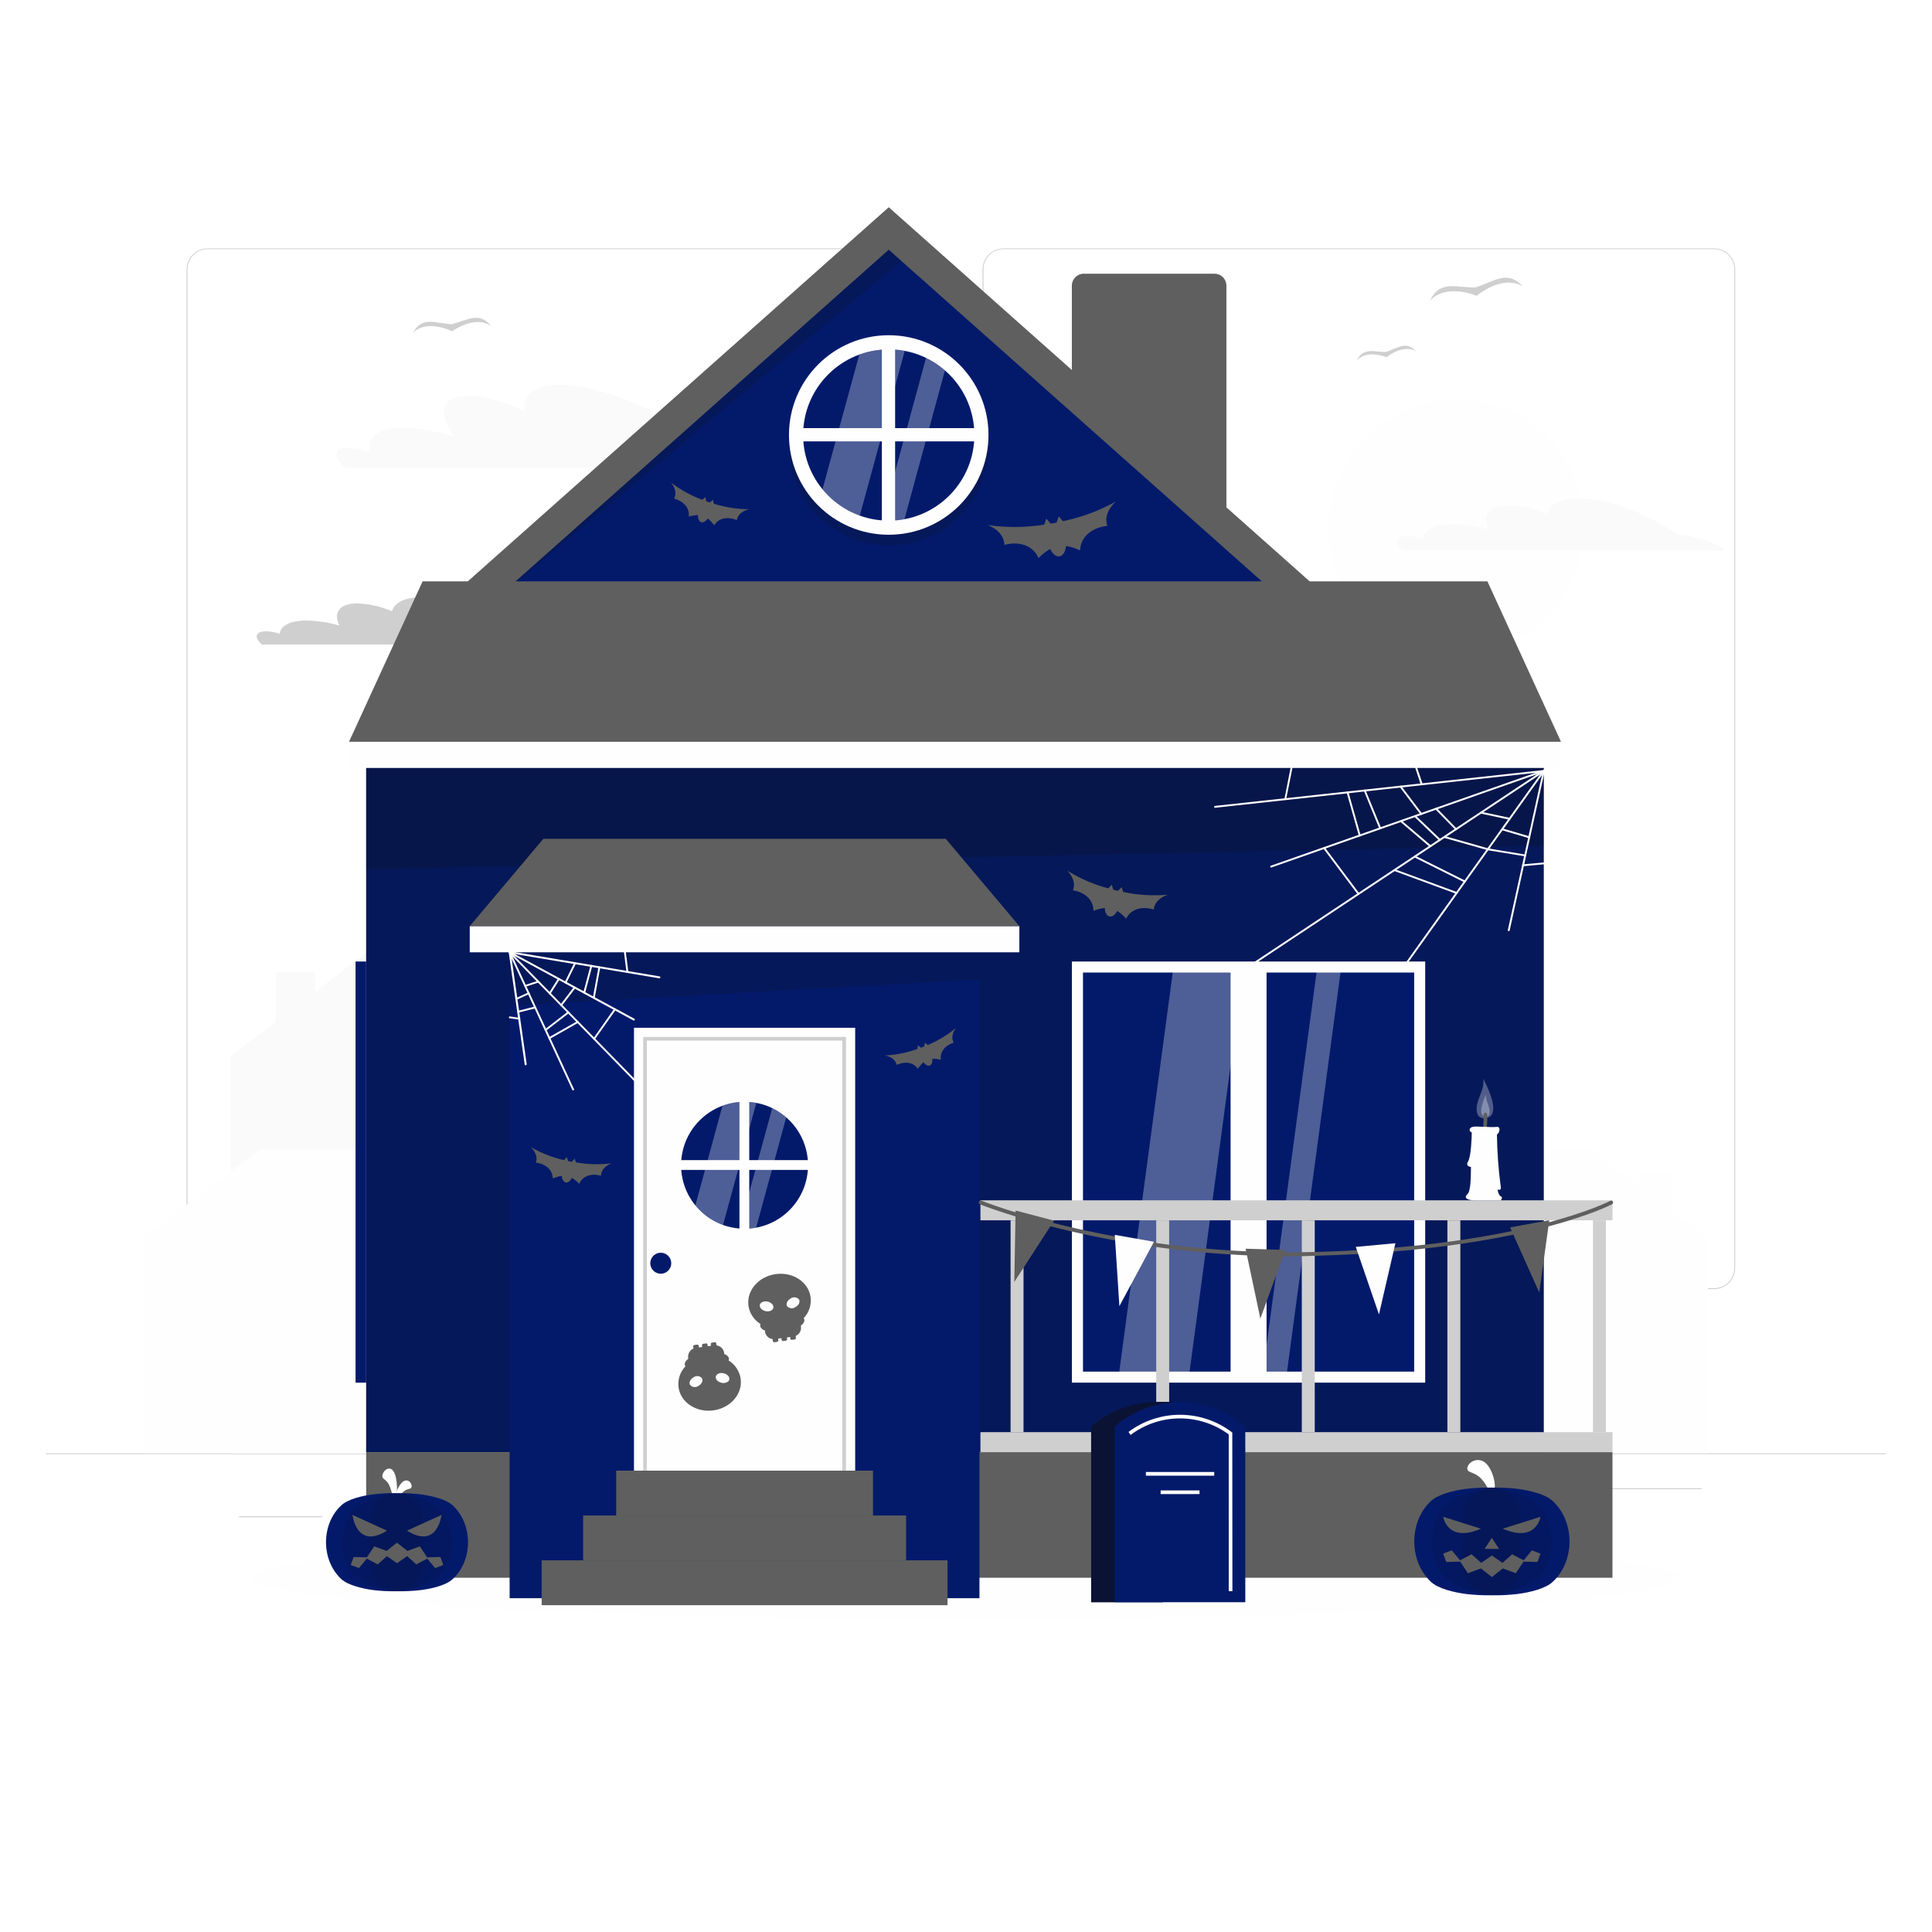 <svg width="84" height="84" viewBox="0 0 84 84" fill="none" xmlns="http://www.w3.org/2000/svg">
<g filter="url(#filter0_d_4695_6596)">
<g clip-path="url(#clip0_4695_6596)">
<rect x="2" y="2" width="80" height="80" rx="8" fill="white"/>
<path d="M82 63.184H2V63.224H82V63.184Z" fill="#CFCFCF"/>
<path d="M73.984 64.707H59.44V64.747H73.984V64.707Z" fill="#CFCFCF"/>
<path d="M54.996 64.273H51.014V64.313H54.996V64.273Z" fill="#CFCFCF"/>
<path d="M64.098 66.193H57.924V66.233H64.098V66.193Z" fill="#CFCFCF"/>
<path d="M14.017 65.925H10.395V65.965H14.017V65.925Z" fill="#CFCFCF"/>
<path d="M19.742 65.925H15.44V65.965H19.742V65.925Z" fill="#CFCFCF"/>
<path d="M38.024 65.249H30.529V65.289H38.024V65.249Z" fill="#CFCFCF"/>
<path d="M39.92 56.048H9.025C8.783 56.047 8.551 55.951 8.38 55.78C8.209 55.608 8.113 55.376 8.113 55.134V11.705C8.115 11.465 8.212 11.235 8.383 11.065C8.554 10.896 8.785 10.8 9.025 10.8H39.92C40.162 10.8 40.394 10.896 40.566 11.067C40.737 11.239 40.833 11.471 40.833 11.713V55.134C40.833 55.377 40.737 55.609 40.566 55.78C40.394 55.952 40.162 56.048 39.92 56.048ZM9.025 10.832C8.794 10.832 8.572 10.925 8.409 11.088C8.245 11.252 8.153 11.474 8.153 11.705V55.134C8.153 55.366 8.245 55.588 8.409 55.751C8.572 55.915 8.794 56.007 9.025 56.008H39.92C40.151 56.007 40.373 55.915 40.537 55.752C40.701 55.588 40.793 55.366 40.793 55.134V11.705C40.793 11.474 40.701 11.252 40.537 11.088C40.373 10.924 40.151 10.832 39.92 10.832H9.025Z" fill="#CFCFCF"/>
<path d="M74.53 56.048H43.634C43.392 56.047 43.16 55.951 42.989 55.78C42.818 55.608 42.721 55.376 42.721 55.134V11.705C42.723 11.465 42.821 11.235 42.992 11.065C43.163 10.896 43.394 10.8 43.634 10.8H74.53C74.771 10.801 75.001 10.896 75.171 11.066C75.342 11.235 75.439 11.465 75.441 11.705V55.134C75.441 55.376 75.345 55.608 75.174 55.779C75.004 55.95 74.772 56.047 74.53 56.048ZM43.634 10.832C43.403 10.832 43.181 10.924 43.017 11.088C42.853 11.252 42.761 11.474 42.761 11.705V55.134C42.761 55.366 42.853 55.588 43.017 55.752C43.181 55.915 43.403 56.007 43.634 56.008H74.53C74.762 56.007 74.984 55.915 75.148 55.752C75.311 55.588 75.403 55.366 75.404 55.134V11.705C75.403 11.474 75.311 11.252 75.148 11.088C74.984 10.924 74.762 10.832 74.53 10.832H43.634Z" fill="#CFCFCF"/>
<path d="M63.332 28.485C66.407 28.485 68.9 25.992 68.9 22.917C68.9 19.841 66.407 17.349 63.332 17.349C60.257 17.349 57.764 19.841 57.764 22.917C57.764 25.992 60.257 28.485 63.332 28.485Z" fill="#FEFEFE"/>
<path d="M11.6 27.448C11.791 27.458 11.979 27.494 12.16 27.555C12.205 27.184 12.653 26.955 13.45 26.981C13.892 27.002 14.33 27.073 14.755 27.195C14.479 26.634 14.755 26.235 15.539 26.235C16.058 26.255 16.568 26.372 17.043 26.578C17.155 26.202 17.583 25.97 18.301 25.97C19.443 25.97 20.991 26.558 22.171 27.383C22.741 27.398 23.832 27.723 24.018 28.023H11.391L11.33 27.968C11.023 27.664 11.144 27.44 11.6 27.448Z" fill="#CFCFCF"/>
<path d="M61.247 23.314C61.457 23.325 61.666 23.364 61.866 23.432C61.914 23.022 62.41 22.77 63.291 22.792C63.779 22.815 64.262 22.895 64.731 23.029C64.424 22.41 64.731 21.97 65.599 21.97C66.171 21.992 66.735 22.121 67.261 22.349C67.386 21.933 67.858 21.677 68.651 21.677C69.915 21.677 71.626 22.326 72.933 23.24C73.562 23.256 74.77 23.616 74.975 23.939H61.007L60.939 23.878C60.605 23.554 60.739 23.298 61.247 23.314Z" fill="#FAFAFA"/>
<path d="M15.191 19.467C15.501 19.488 15.806 19.555 16.095 19.667C15.935 18.974 16.466 18.547 17.673 18.596C18.38 18.641 19.079 18.774 19.753 18.995C18.998 17.952 19.18 17.212 20.348 17.212C21.012 17.212 21.887 17.451 22.802 17.852C22.742 17.15 23.242 16.72 24.316 16.72C25.647 16.72 27.558 17.382 29.409 18.4C29.46 18.104 29.74 17.929 30.252 17.929C30.964 17.929 31.966 18.264 32.956 18.788C33.02 18.788 33.087 18.788 33.158 18.788C34.419 18.877 36.188 19.553 37.215 20.328H14.993C14.459 19.824 14.532 19.44 15.191 19.467Z" fill="#FAFAFA"/>
<path d="M56.902 28.128C57.029 28.138 57.155 28.165 57.275 28.21C57.207 27.925 57.427 27.749 57.924 27.77C58.217 27.786 58.506 27.84 58.785 27.93C58.475 27.501 58.548 27.195 59.03 27.195C59.381 27.217 59.725 27.307 60.043 27.459C60.017 27.17 60.223 26.992 60.667 26.992C61.215 26.992 62.003 27.264 62.767 27.685C62.788 27.562 62.903 27.49 63.115 27.49C63.51 27.524 63.892 27.645 64.235 27.845C64.262 27.843 64.29 27.843 64.318 27.845C64.92 27.914 65.495 28.134 65.99 28.485H56.82C56.599 28.275 56.63 28.119 56.902 28.128Z" fill="#FEFEFE"/>
<path d="M64.147 12.499C65.013 12.217 65.531 11.726 66.208 12.451C65.299 11.917 64.204 12.862 64.204 12.862C64.204 12.862 62.872 12.294 62.17 13.08C62.592 12.184 63.236 12.496 64.147 12.499Z" fill="#CFCFCF"/>
<path d="M60.257 15.302C60.807 15.125 61.136 14.811 61.565 15.272C60.988 14.933 60.285 15.534 60.285 15.534C60.285 15.534 59.441 15.173 58.994 15.672C59.269 15.102 59.677 15.301 60.257 15.302Z" fill="#CFCFCF"/>
<path d="M19.633 14.097C20.372 13.913 20.831 13.532 21.353 14.175C20.627 13.678 19.66 14.404 19.66 14.404C19.66 14.404 18.584 13.854 17.953 14.47C18.356 13.747 18.875 14.043 19.633 14.097Z" fill="#CFCFCF"/>
<path d="M25.331 41.023H16.462L13.712 43.111V42.269H11.987V44.419L10.035 45.903V46.286V63.184H14.864H16.462H31.76V45.903L25.331 41.023Z" fill="#FAFAFA"/>
<path d="M11.278 49.985H18.26L20.426 51.63V50.968H21.783V52.661L23.321 53.827V54.131V63.184H19.519H18.26H6.217V53.827L11.278 49.985Z" fill="#FEFEFE"/>
<path d="M62.211 49.985H69.194L71.358 51.63V50.968H72.717V52.661L74.254 53.827V54.131V63.184H70.451H69.194H57.15V53.827L62.211 49.985Z" fill="#FEFEFE"/>
<path d="M42.001 70.409C59.134 70.409 73.023 69.599 73.023 68.598C73.023 67.598 59.134 66.787 42.001 66.787C24.868 66.787 10.979 67.598 10.979 68.598C10.979 69.599 24.868 70.409 42.001 70.409Z" fill="#FEFEFE"/>
<path d="M67.12 32.574H15.92V63.137H67.12V32.574Z" fill="#031A6B"/>
<path opacity="0.2" d="M67.12 32.574H15.92V63.137H67.12V32.574Z" fill="#0F0F0F"/>
<path opacity="0.2" d="M15.92 32.574H67.12V36.765L15.92 37.787V32.574Z" fill="#0F0F0F"/>
<path d="M70.107 63.137H15.92V68.597H70.107V63.137Z" fill="#5F5F5F"/>
<path d="M42.585 40.452H22.158V69.486H42.585V40.452Z" fill="#031A6B"/>
<path opacity="0.2" d="M22.158 43.724L42.585 42.587V40.452H22.158V43.724Z" fill="#0F0F0F"/>
<path d="M44.32 40.267H20.424V41.404H44.32V40.267Z" fill="#FEFEFE"/>
<path d="M23.624 36.47H41.12L44.32 40.267H20.424L23.624 36.47Z" fill="#5F5F5F"/>
<path d="M37.182 44.685H27.564V63.941H37.182V44.685Z" fill="#FEFEFE"/>
<path d="M36.782 63.94H36.622V45.244H28.125V63.94H27.965V45.084H36.782V63.94Z" fill="#CFCFCF"/>
<path d="M29.185 54.921C29.186 55.011 29.159 55.1 29.109 55.175C29.059 55.25 28.988 55.309 28.905 55.344C28.822 55.378 28.73 55.388 28.642 55.37C28.553 55.353 28.471 55.309 28.408 55.246C28.344 55.182 28.3 55.101 28.282 55.012C28.265 54.924 28.273 54.832 28.308 54.749C28.343 54.665 28.401 54.594 28.476 54.544C28.551 54.494 28.639 54.467 28.729 54.467C28.85 54.467 28.966 54.515 29.051 54.6C29.137 54.685 29.185 54.8 29.185 54.921Z" fill="#031A6B"/>
<path d="M37.956 63.94H26.791V65.891H37.956V63.94Z" fill="#5F5F5F"/>
<path d="M39.396 65.891H25.352V67.841H39.396V65.891Z" fill="#5F5F5F"/>
<path d="M41.196 67.841H23.551V69.791H41.196V67.841Z" fill="#5F5F5F"/>
<path d="M34.324 52.615C35.401 51.537 35.401 49.789 34.324 48.712C33.246 47.634 31.498 47.634 30.42 48.712C29.343 49.789 29.343 51.537 30.42 52.615C31.498 53.693 33.246 53.693 34.324 52.615Z" fill="#031A6B"/>
<path opacity="0.3" d="M33.576 48.176L32.148 53.413C32.224 53.419 32.299 53.422 32.374 53.422C32.543 53.422 32.711 53.407 32.876 53.376L34.184 48.576C34 48.416 33.795 48.281 33.576 48.176Z" fill="#FEFEFE"/>
<path opacity="0.3" d="M32.373 47.902C32.046 47.901 31.721 47.959 31.413 48.072L30.232 52.411C30.549 52.798 30.965 53.092 31.436 53.261L32.884 47.95C32.715 47.918 32.544 47.902 32.373 47.902Z" fill="#FEFEFE"/>
<path d="M32.363 54.307C32.307 54.307 32.252 54.284 32.213 54.244C32.173 54.204 32.15 54.149 32.15 54.093V47.213C32.151 47.157 32.173 47.103 32.213 47.063C32.253 47.023 32.307 47 32.363 47C32.419 47 32.473 47.023 32.513 47.063C32.553 47.103 32.576 47.157 32.576 47.213V54.093C32.576 54.149 32.554 54.204 32.514 54.244C32.474 54.284 32.42 54.307 32.363 54.307Z" fill="#FEFEFE"/>
<path d="M28.711 50.652C28.711 50.596 28.734 50.542 28.774 50.502C28.814 50.462 28.867 50.44 28.924 50.44H35.804C35.86 50.44 35.914 50.462 35.954 50.502C35.994 50.542 36.016 50.596 36.017 50.652C36.017 50.709 35.994 50.763 35.954 50.803C35.914 50.843 35.86 50.866 35.804 50.867H28.924C28.867 50.866 28.813 50.843 28.773 50.803C28.733 50.763 28.711 50.709 28.711 50.652Z" fill="#FEFEFE"/>
<path d="M61.965 41.805H46.605V60.115H61.965V41.805Z" fill="#FEFEFE"/>
<path d="M15.921 41.805H15.459V60.115H15.921V41.805Z" fill="#031A6B"/>
<path d="M61.486 59.635V42.284H47.086V59.635H61.486Z" fill="#031A6B"/>
<path d="M55.068 59.759V42.159H53.504V59.759H55.068Z" fill="#FEFEFE"/>
<path opacity="0.3" d="M48.648 59.759L51.005 42.159H54.063L51.704 59.759H48.648Z" fill="#FEFEFE"/>
<path opacity="0.3" d="M54.898 59.759L57.257 42.159H58.3L55.942 59.759H54.898Z" fill="#FEFEFE"/>
<path d="M70.109 62.267H42.627V63.137H70.109V62.267Z" fill="#CFCFCF"/>
<path d="M70.109 52.187H42.627V53.057H70.109V52.187Z" fill="#CFCFCF"/>
<path d="M69.823 53.058H69.26V62.267H69.823V53.058Z" fill="#CFCFCF"/>
<path d="M63.493 53.058H62.93V62.267H63.493V53.058Z" fill="#CFCFCF"/>
<path d="M57.163 53.058H56.6V62.267H57.163V53.058Z" fill="#CFCFCF"/>
<path d="M50.833 53.058H50.27V62.267H50.833V53.058Z" fill="#CFCFCF"/>
<path d="M44.501 53.058H43.938V62.267H44.501V53.058Z" fill="#CFCFCF"/>
<path d="M67.868 32.252H15.172V33.39H67.868V32.252Z" fill="#FEFEFE"/>
<path d="M19.956 25.617L38.641 9.011L57.325 25.617C57.509 25.78 57.638 25.995 57.697 26.233C57.756 26.471 57.741 26.721 57.654 26.951C57.567 27.18 57.413 27.378 57.211 27.518C57.01 27.658 56.771 27.733 56.525 27.734H20.761C20.515 27.734 20.275 27.659 20.073 27.52C19.87 27.381 19.715 27.183 19.628 26.953C19.541 26.724 19.525 26.473 19.584 26.234C19.642 25.995 19.772 25.78 19.956 25.617Z" fill="#5F5F5F"/>
<path d="M47.12 11.9H52.802C52.94 11.9 53.072 11.955 53.169 12.053C53.267 12.15 53.322 12.283 53.322 12.42V22.8H46.602V12.419C46.602 12.281 46.657 12.15 46.754 12.053C46.851 11.956 46.983 11.901 47.12 11.9Z" fill="#5F5F5F"/>
<path d="M38.641 10.858L21.357 26.22H55.924L38.641 10.858Z" fill="#031A6B"/>
<path opacity="0.2" d="M38.641 10.858L21.357 26.22L39.196 11.353L38.641 10.858Z" fill="#0F0F0F"/>
<path d="M18.374 25.276H64.67L67.87 32.252H15.174L18.374 25.276Z" fill="#5F5F5F"/>
<path opacity="0.2" d="M42.924 20.076C43.308 17.712 41.702 15.483 39.338 15.1C36.973 14.716 34.745 16.322 34.361 18.686C33.977 21.051 35.583 23.279 37.948 23.663C40.312 24.047 42.54 22.441 42.924 20.076Z" fill="#0F0F0F"/>
<path d="M38.64 23.25C41.036 23.25 42.978 21.308 42.978 18.913C42.978 16.517 41.036 14.575 38.64 14.575C36.245 14.575 34.303 16.517 34.303 18.913C34.303 21.308 36.245 23.25 38.64 23.25Z" fill="#FEFEFE"/>
<path d="M38.641 22.637C40.697 22.637 42.364 20.97 42.364 18.914C42.364 16.857 40.697 15.19 38.641 15.19C36.585 15.19 34.918 16.857 34.918 18.914C34.918 20.97 36.585 22.637 38.641 22.637Z" fill="#031A6B"/>
<path opacity="0.3" d="M40.262 15.56L38.342 22.625C38.443 22.633 38.545 22.638 38.646 22.638C38.873 22.637 39.1 22.617 39.324 22.576L41.084 16.104C40.836 15.886 40.559 15.703 40.262 15.56Z" fill="#FEFEFE"/>
<path opacity="0.3" d="M38.64 15.19C38.203 15.19 37.77 15.268 37.36 15.419L35.76 21.274C36.186 21.796 36.747 22.193 37.382 22.421L39.336 15.256C39.106 15.212 38.873 15.19 38.64 15.19Z" fill="#FEFEFE"/>
<path d="M38.651 14.673H38.609C38.461 14.673 38.342 14.793 38.342 14.94V22.865C38.342 23.012 38.461 23.132 38.609 23.132H38.651C38.798 23.132 38.918 23.012 38.918 22.865V14.94C38.918 14.793 38.798 14.673 38.651 14.673Z" fill="#FEFEFE"/>
<path d="M42.742 18.928V18.877C42.742 18.732 42.625 18.614 42.48 18.614H34.777C34.633 18.614 34.515 18.732 34.515 18.877V18.928C34.515 19.073 34.633 19.19 34.777 19.19H42.48C42.625 19.19 42.742 19.073 42.742 18.928Z" fill="#FEFEFE"/>
<path d="M50.27 60.95C49.233 60.969 48.234 61.345 47.441 62.014V69.662H50.558L51.317 60.95H50.27Z" fill="#031A6B"/>
<path opacity="0.6" d="M50.27 60.95C49.233 60.969 48.234 61.345 47.441 62.014V69.662H50.558L51.317 60.95H50.27Z" fill="#0F0F0F"/>
<path d="M51.307 60.95C50.268 60.968 49.266 61.343 48.471 62.014V69.662H54.143V62.014C53.348 61.344 52.347 60.968 51.307 60.95Z" fill="#031A6B"/>
<path d="M53.583 69.182H53.423V62.366C52.804 61.91 52.055 61.666 51.286 61.67C50.518 61.674 49.771 61.926 49.157 62.388L49.065 62.258C49.711 61.774 50.497 61.512 51.304 61.512C52.112 61.512 52.898 61.774 53.544 62.258L53.578 62.282L53.583 69.182Z" fill="#FEFEFE"/>
<path d="M52.792 64H49.822V64.16H52.792V64Z" fill="#FEFEFE"/>
<path d="M52.153 64.8H50.463V64.96H52.153V64.8Z" fill="#FEFEFE"/>
<path opacity="0.3" d="M64.673 48.597C64.219 48.726 64.129 48.306 64.246 47.918C64.362 47.531 64.521 47.334 64.497 46.902C64.889 47.675 65.138 48.465 64.673 48.597Z" fill="#FEFEFE"/>
<path opacity="0.3" d="M64.529 48.541C64.763 48.617 64.804 48.381 64.743 48.158C64.683 47.936 64.599 47.824 64.609 47.579C64.414 48.016 64.292 48.462 64.529 48.541Z" fill="#FEFEFE"/>
<path d="M64.538 49.295H64.527C64.517 49.293 64.507 49.29 64.498 49.284C64.489 49.279 64.481 49.272 64.475 49.263C64.468 49.255 64.464 49.245 64.461 49.235C64.459 49.224 64.458 49.214 64.46 49.203C64.495 48.959 64.51 48.712 64.503 48.464C64.502 48.454 64.504 48.443 64.507 48.434C64.511 48.424 64.516 48.415 64.523 48.407C64.53 48.399 64.539 48.393 64.548 48.388C64.558 48.384 64.568 48.382 64.578 48.381C64.589 48.38 64.6 48.382 64.609 48.385C64.62 48.388 64.629 48.394 64.637 48.401C64.645 48.408 64.651 48.416 64.656 48.426C64.66 48.435 64.663 48.446 64.663 48.456C64.67 48.714 64.655 48.972 64.618 49.227C64.615 49.246 64.605 49.263 64.591 49.276C64.576 49.288 64.557 49.295 64.538 49.295Z" fill="#5F5F5F"/>
<path d="M65.255 52.017C65.153 51.982 65.11 51.715 65.11 51.715C65.11 51.715 65.306 51.812 65.244 51.555C65.147 50.815 65.094 50.071 65.084 49.325C65.19 49.28 65.27 48.977 65.084 48.995C64.753 49.027 64.204 48.95 64.026 48.995C63.849 49.04 63.867 49.2 63.99 49.235C63.99 49.387 63.964 50.275 63.83 50.497C63.695 50.72 63.955 50.737 63.955 50.737C63.947 51.164 63.955 51.795 63.794 51.929C63.635 52.064 63.777 52.187 64.097 52.187H65.255C65.255 52.187 65.359 52.053 65.255 52.017Z" fill="#FEFEFE"/>
<path d="M27.564 44.369C27.557 44.371 27.551 44.371 27.544 44.369L22.14 41.44C22.131 41.434 22.124 41.426 22.121 41.416C22.118 41.405 22.119 41.395 22.123 41.385C22.126 41.381 22.13 41.377 22.134 41.373C22.138 41.37 22.142 41.367 22.147 41.366C22.152 41.364 22.158 41.364 22.163 41.364C22.168 41.365 22.173 41.367 22.178 41.369L27.583 44.294C27.587 44.296 27.591 44.3 27.595 44.303C27.598 44.307 27.6 44.312 27.602 44.317C27.603 44.322 27.604 44.327 27.603 44.332C27.603 44.337 27.601 44.342 27.599 44.347C27.596 44.353 27.59 44.359 27.584 44.363C27.578 44.367 27.571 44.369 27.564 44.369Z" fill="#FEFEFE"/>
<path d="M28.675 42.537L22.16 41.443C22.155 41.442 22.15 41.44 22.145 41.438C22.141 41.435 22.137 41.432 22.134 41.427C22.131 41.423 22.129 41.418 22.128 41.413C22.127 41.408 22.127 41.403 22.128 41.398C22.128 41.389 22.131 41.38 22.137 41.373C22.143 41.366 22.151 41.361 22.16 41.359L28.677 42.452C28.687 42.454 28.697 42.46 28.703 42.469C28.709 42.477 28.712 42.488 28.71 42.499C28.71 42.508 28.706 42.517 28.699 42.524C28.693 42.531 28.684 42.535 28.675 42.537Z" fill="#FEFEFE"/>
<path d="M27.679 47.097C27.674 47.097 27.668 47.096 27.663 47.094C27.659 47.093 27.654 47.09 27.65 47.086L22.129 41.431C22.121 41.424 22.117 41.414 22.117 41.403C22.117 41.393 22.121 41.383 22.129 41.375C22.132 41.372 22.137 41.368 22.141 41.366C22.146 41.364 22.151 41.363 22.157 41.363C22.162 41.363 22.167 41.364 22.172 41.366C22.177 41.368 22.181 41.372 22.185 41.375L27.706 47.03C27.71 47.033 27.713 47.038 27.715 47.042C27.717 47.047 27.718 47.053 27.718 47.058C27.718 47.063 27.717 47.068 27.715 47.073C27.713 47.078 27.71 47.082 27.706 47.086C27.703 47.09 27.698 47.092 27.694 47.094C27.689 47.096 27.684 47.097 27.679 47.097Z" fill="#FEFEFE"/>
<path d="M22.835 42.907C22.826 42.907 22.818 42.904 22.811 42.899C22.804 42.894 22.799 42.886 22.797 42.878C22.794 42.868 22.795 42.858 22.799 42.848C22.804 42.839 22.812 42.832 22.822 42.829L23.392 42.64C23.397 42.638 23.402 42.637 23.407 42.638C23.412 42.638 23.418 42.64 23.422 42.642C23.427 42.644 23.431 42.648 23.434 42.652C23.438 42.656 23.44 42.66 23.442 42.666C23.445 42.675 23.445 42.686 23.44 42.696C23.436 42.706 23.427 42.713 23.418 42.717L22.848 42.902L22.835 42.907Z" fill="#FEFEFE"/>
<path d="M24.92 47.41C24.912 47.41 24.905 47.407 24.898 47.403C24.892 47.399 24.887 47.393 24.883 47.386L22.123 41.421C22.121 41.416 22.119 41.411 22.119 41.406C22.119 41.4 22.12 41.395 22.122 41.39C22.123 41.385 22.126 41.381 22.13 41.377C22.133 41.373 22.138 41.37 22.142 41.368C22.152 41.364 22.163 41.363 22.173 41.367C22.183 41.37 22.191 41.378 22.195 41.387L24.955 47.352C24.958 47.357 24.959 47.362 24.959 47.367C24.96 47.372 24.959 47.377 24.957 47.383C24.955 47.387 24.953 47.392 24.949 47.396C24.945 47.4 24.941 47.403 24.936 47.405C24.931 47.408 24.926 47.409 24.92 47.41Z" fill="#FEFEFE"/>
<path d="M22.853 46.32C22.843 46.32 22.834 46.316 22.827 46.31C22.82 46.304 22.816 46.295 22.814 46.286L22.12 41.414C22.117 41.408 22.117 41.401 22.117 41.394C22.118 41.388 22.121 41.381 22.125 41.376C22.129 41.37 22.134 41.366 22.14 41.363C22.146 41.361 22.153 41.359 22.16 41.36C22.17 41.358 22.181 41.361 22.189 41.367C22.198 41.374 22.203 41.383 22.205 41.393L22.899 46.265C22.901 46.276 22.898 46.286 22.892 46.295C22.885 46.303 22.876 46.309 22.866 46.31L22.853 46.32Z" fill="#FEFEFE"/>
<path d="M22.57 44.329L22.159 44.271C22.154 44.271 22.149 44.269 22.144 44.267C22.14 44.264 22.136 44.26 22.133 44.256C22.13 44.252 22.127 44.247 22.126 44.242C22.125 44.237 22.125 44.232 22.126 44.227C22.126 44.221 22.128 44.216 22.13 44.212C22.133 44.207 22.137 44.203 22.141 44.2C22.145 44.197 22.15 44.195 22.155 44.193C22.16 44.192 22.165 44.192 22.17 44.193L22.582 44.251C22.592 44.251 22.602 44.255 22.61 44.262C22.617 44.27 22.622 44.28 22.622 44.291C22.622 44.301 22.617 44.311 22.61 44.319C22.602 44.326 22.592 44.331 22.582 44.331L22.57 44.329Z" fill="#FEFEFE"/>
<path d="M22.526 44.028C22.517 44.028 22.509 44.025 22.502 44.02C22.495 44.014 22.49 44.007 22.487 43.998C22.485 43.988 22.487 43.977 22.492 43.968C22.497 43.959 22.506 43.953 22.516 43.95L23.259 43.763C23.269 43.76 23.279 43.762 23.288 43.767C23.297 43.773 23.304 43.782 23.307 43.792C23.309 43.802 23.307 43.812 23.302 43.822C23.297 43.831 23.288 43.837 23.278 43.84L22.537 44.027L22.526 44.028Z" fill="#FEFEFE"/>
<path d="M23.724 44.822C23.718 44.822 23.712 44.821 23.706 44.819C23.701 44.816 23.696 44.813 23.692 44.808C23.688 44.804 23.685 44.8 23.683 44.795C23.681 44.79 23.68 44.785 23.68 44.78C23.68 44.775 23.681 44.769 23.683 44.765C23.685 44.76 23.688 44.755 23.692 44.752L24.684 43.989C24.687 43.985 24.692 43.982 24.697 43.98C24.701 43.978 24.707 43.977 24.712 43.977C24.717 43.977 24.722 43.978 24.727 43.98C24.732 43.982 24.736 43.985 24.74 43.989C24.747 43.996 24.751 44.006 24.751 44.017C24.751 44.027 24.747 44.037 24.74 44.045L23.749 44.808C23.746 44.812 23.742 44.815 23.738 44.818C23.734 44.82 23.729 44.822 23.724 44.822Z" fill="#FEFEFE"/>
<path d="M24.399 43.742C24.391 43.742 24.382 43.739 24.375 43.734C24.371 43.731 24.368 43.727 24.365 43.722C24.362 43.718 24.36 43.713 24.36 43.708C24.359 43.702 24.359 43.697 24.361 43.692C24.362 43.687 24.364 43.682 24.367 43.678L24.953 42.911C24.956 42.907 24.96 42.904 24.965 42.901C24.969 42.898 24.974 42.897 24.979 42.896C24.985 42.895 24.99 42.895 24.995 42.897C25 42.898 25.005 42.9 25.009 42.904C25.013 42.907 25.017 42.911 25.019 42.915C25.022 42.92 25.024 42.925 25.025 42.93C25.025 42.935 25.025 42.94 25.024 42.945C25.022 42.95 25.02 42.955 25.017 42.959L24.431 43.727C24.427 43.732 24.423 43.736 24.417 43.738C24.412 43.741 24.405 43.742 24.399 43.742Z" fill="#FEFEFE"/>
<path d="M25.81 43.421C25.805 43.42 25.8 43.418 25.796 43.415C25.791 43.413 25.787 43.409 25.784 43.405C25.781 43.4 25.779 43.395 25.778 43.39C25.777 43.385 25.777 43.38 25.778 43.374L26.02 42.051C26.022 42.041 26.028 42.032 26.037 42.026C26.045 42.02 26.056 42.017 26.066 42.019C26.076 42.022 26.085 42.028 26.091 42.036C26.097 42.045 26.1 42.055 26.098 42.066L25.857 43.389C25.854 43.399 25.848 43.408 25.84 43.414C25.831 43.42 25.821 43.422 25.81 43.421Z" fill="#FEFEFE"/>
<path d="M25.401 43.199H25.391C25.381 43.196 25.372 43.189 25.367 43.18C25.362 43.171 25.36 43.161 25.362 43.151L25.671 41.992C25.672 41.986 25.674 41.981 25.677 41.976C25.679 41.971 25.683 41.967 25.688 41.963C25.693 41.96 25.698 41.958 25.704 41.957C25.709 41.956 25.715 41.956 25.721 41.957C25.726 41.959 25.732 41.961 25.736 41.965C25.741 41.968 25.744 41.973 25.747 41.978C25.749 41.983 25.751 41.989 25.751 41.995C25.751 42 25.75 42.006 25.748 42.011L25.441 43.171C25.438 43.179 25.432 43.186 25.425 43.191C25.418 43.196 25.41 43.199 25.401 43.199Z" fill="#FEFEFE"/>
<path d="M25.831 45.199C25.823 45.202 25.815 45.202 25.808 45.199C25.804 45.196 25.8 45.192 25.797 45.188C25.794 45.184 25.793 45.178 25.792 45.173C25.791 45.168 25.791 45.163 25.792 45.158C25.793 45.153 25.795 45.148 25.799 45.143L26.701 43.863C26.703 43.858 26.707 43.854 26.712 43.85C26.716 43.847 26.721 43.844 26.727 43.843C26.732 43.842 26.738 43.841 26.743 43.842C26.749 43.843 26.754 43.846 26.759 43.849C26.764 43.852 26.767 43.856 26.77 43.861C26.773 43.866 26.775 43.871 26.776 43.877C26.777 43.882 26.776 43.888 26.775 43.893C26.773 43.899 26.77 43.904 26.767 43.908L25.864 45.188C25.86 45.192 25.854 45.196 25.849 45.197C25.843 45.199 25.837 45.2 25.831 45.199Z" fill="#FEFEFE"/>
<path d="M23.899 43.227C23.892 43.229 23.885 43.229 23.878 43.227C23.869 43.221 23.863 43.213 23.86 43.203C23.858 43.192 23.86 43.182 23.865 43.173L24.262 42.545C24.265 42.541 24.269 42.537 24.273 42.534C24.277 42.531 24.282 42.529 24.288 42.528C24.293 42.527 24.298 42.527 24.303 42.528C24.309 42.529 24.314 42.531 24.318 42.534C24.322 42.537 24.326 42.541 24.329 42.545C24.332 42.549 24.334 42.554 24.335 42.559C24.336 42.564 24.336 42.569 24.335 42.575C24.334 42.58 24.332 42.584 24.329 42.589L23.932 43.214C23.928 43.219 23.923 43.223 23.917 43.225C23.911 43.227 23.905 43.228 23.899 43.227Z" fill="#FEFEFE"/>
<path d="M24.588 42.758C24.582 42.76 24.576 42.76 24.57 42.758C24.561 42.753 24.554 42.745 24.551 42.735C24.548 42.724 24.548 42.714 24.553 42.704L24.964 41.867C24.966 41.862 24.969 41.858 24.973 41.854C24.977 41.851 24.981 41.848 24.986 41.846C24.991 41.844 24.997 41.843 25.002 41.844C25.007 41.844 25.012 41.846 25.017 41.848C25.022 41.85 25.026 41.853 25.03 41.857C25.034 41.861 25.036 41.866 25.038 41.871C25.04 41.876 25.041 41.882 25.04 41.887C25.04 41.892 25.038 41.898 25.036 41.902L24.625 42.739C24.621 42.745 24.616 42.751 24.609 42.754C24.603 42.757 24.595 42.759 24.588 42.758Z" fill="#FEFEFE"/>
<path d="M23.884 45.174C23.875 45.174 23.866 45.171 23.859 45.166C23.852 45.16 23.847 45.153 23.845 45.144C23.843 45.136 23.843 45.126 23.847 45.118C23.851 45.11 23.857 45.103 23.865 45.099L25.098 44.4C25.108 44.395 25.118 44.393 25.128 44.396C25.139 44.399 25.147 44.405 25.153 44.414C25.158 44.424 25.159 44.435 25.156 44.446C25.153 44.456 25.146 44.465 25.137 44.47L23.903 45.169C23.897 45.173 23.891 45.174 23.884 45.174Z" fill="#FEFEFE"/>
<path d="M27.279 42.304C27.27 42.304 27.26 42.3 27.253 42.294C27.246 42.287 27.241 42.279 27.239 42.269L27.119 41.319C27.119 41.313 27.119 41.308 27.121 41.303C27.122 41.298 27.125 41.293 27.128 41.289C27.131 41.285 27.135 41.281 27.14 41.279C27.144 41.276 27.149 41.274 27.155 41.274C27.16 41.273 27.165 41.273 27.17 41.275C27.175 41.276 27.18 41.279 27.184 41.282C27.189 41.285 27.192 41.289 27.195 41.294C27.197 41.299 27.199 41.304 27.199 41.309L27.319 42.259C27.32 42.265 27.32 42.27 27.318 42.275C27.317 42.28 27.314 42.285 27.311 42.289C27.308 42.293 27.304 42.297 27.299 42.299C27.295 42.302 27.29 42.303 27.284 42.304H27.279Z" fill="#FEFEFE"/>
<path d="M22.448 43.471C22.441 43.472 22.433 43.47 22.427 43.466C22.42 43.462 22.415 43.456 22.412 43.449C22.407 43.439 22.407 43.428 22.411 43.417C22.415 43.407 22.423 43.399 22.433 43.395L22.968 43.151C22.973 43.148 22.979 43.146 22.985 43.145C22.99 43.144 22.996 43.145 23.002 43.146C23.008 43.148 23.013 43.151 23.017 43.154C23.021 43.158 23.025 43.163 23.027 43.168C23.03 43.174 23.031 43.179 23.031 43.185C23.031 43.191 23.029 43.197 23.027 43.202C23.024 43.207 23.02 43.212 23.016 43.216C23.011 43.219 23.006 43.222 23 43.223L22.465 43.468L22.448 43.471Z" fill="#FEFEFE"/>
<path d="M55.267 37.718C55.259 37.718 55.251 37.715 55.244 37.71C55.237 37.706 55.232 37.699 55.229 37.691C55.225 37.681 55.226 37.67 55.23 37.66C55.235 37.651 55.243 37.643 55.253 37.64L67.107 33.48C67.112 33.478 67.118 33.477 67.123 33.478C67.128 33.478 67.133 33.479 67.138 33.482C67.143 33.484 67.147 33.487 67.151 33.492C67.154 33.495 67.157 33.5 67.159 33.505C67.16 33.51 67.161 33.516 67.16 33.521C67.16 33.526 67.159 33.531 67.156 33.536C67.154 33.541 67.151 33.545 67.147 33.549C67.143 33.552 67.138 33.555 67.133 33.556L55.28 37.716L55.267 37.718Z" fill="#FEFEFE"/>
<path d="M52.827 35.12C52.817 35.12 52.808 35.116 52.8 35.109C52.793 35.102 52.788 35.093 52.787 35.083C52.787 35.078 52.787 35.072 52.789 35.067C52.79 35.062 52.792 35.058 52.796 35.054C52.799 35.05 52.803 35.046 52.808 35.044C52.812 35.041 52.817 35.04 52.823 35.04L67.12 33.48C67.131 33.479 67.141 33.482 67.15 33.488C67.158 33.495 67.163 33.504 67.165 33.515C67.166 33.525 67.163 33.536 67.156 33.544C67.15 33.553 67.14 33.558 67.13 33.56L52.831 35.12H52.827Z" fill="#FEFEFE"/>
<path d="M62.603 36.559C62.593 36.559 62.583 36.555 62.575 36.548L61.494 35.513C61.486 35.505 61.482 35.495 61.482 35.485C61.482 35.474 61.486 35.464 61.494 35.457C61.502 35.45 61.512 35.445 61.523 35.445C61.533 35.445 61.544 35.45 61.551 35.457L62.633 36.49C62.637 36.494 62.64 36.499 62.642 36.504C62.644 36.509 62.645 36.514 62.645 36.519C62.645 36.525 62.644 36.53 62.642 36.535C62.64 36.54 62.637 36.544 62.633 36.548C62.629 36.552 62.624 36.555 62.619 36.557C62.614 36.559 62.608 36.56 62.603 36.559Z" fill="#FEFEFE"/>
<path d="M61.809 34.137C61.801 34.137 61.793 34.135 61.786 34.13C61.779 34.125 61.774 34.118 61.771 34.11L61.52 33.345C61.516 33.335 61.517 33.324 61.522 33.314C61.527 33.305 61.535 33.297 61.545 33.294C61.555 33.291 61.567 33.291 61.576 33.296C61.586 33.301 61.593 33.309 61.596 33.32L61.851 34.084C61.854 34.095 61.853 34.106 61.848 34.115C61.843 34.125 61.835 34.132 61.825 34.136L61.809 34.137Z" fill="#FEFEFE"/>
<path d="M54.345 42.04C54.338 42.04 54.331 42.038 54.326 42.035C54.32 42.032 54.315 42.028 54.311 42.022C54.305 42.013 54.303 42.002 54.306 41.992C54.308 41.982 54.314 41.972 54.322 41.966L67.098 33.486C67.107 33.48 67.118 33.478 67.129 33.48C67.139 33.482 67.148 33.489 67.154 33.498C67.16 33.506 67.162 33.517 67.16 33.528C67.158 33.538 67.152 33.547 67.143 33.553L54.367 42.033C54.36 42.038 54.353 42.04 54.345 42.04Z" fill="#FEFEFE"/>
<path d="M65.635 35.638H65.627L64.379 35.372C64.374 35.371 64.369 35.369 64.365 35.366C64.36 35.363 64.357 35.359 64.354 35.355C64.351 35.35 64.349 35.345 64.348 35.34C64.347 35.335 64.347 35.33 64.349 35.324C64.35 35.319 64.352 35.314 64.355 35.31C64.358 35.306 64.362 35.302 64.366 35.299C64.371 35.296 64.376 35.294 64.381 35.294C64.386 35.293 64.391 35.293 64.397 35.294L65.643 35.559C65.648 35.56 65.653 35.562 65.658 35.566C65.662 35.568 65.666 35.572 65.669 35.577C65.672 35.581 65.674 35.586 65.675 35.592C65.676 35.597 65.676 35.602 65.675 35.608C65.673 35.616 65.667 35.624 65.66 35.63C65.653 35.635 65.644 35.638 65.635 35.638Z" fill="#FEFEFE"/>
<path d="M61.066 42.039C61.058 42.039 61.05 42.036 61.042 42.032C61.038 42.029 61.034 42.025 61.032 42.02C61.029 42.016 61.027 42.011 61.026 42.005C61.025 42 61.025 41.995 61.026 41.99C61.028 41.985 61.03 41.98 61.033 41.975L67.089 33.495C67.095 33.487 67.105 33.481 67.115 33.48C67.126 33.478 67.136 33.481 67.145 33.487C67.153 33.494 67.159 33.503 67.16 33.514C67.162 33.524 67.159 33.535 67.153 33.544L61.098 42.023C61.095 42.028 61.09 42.032 61.084 42.035C61.079 42.038 61.073 42.039 61.066 42.039Z" fill="#FEFEFE"/>
<path d="M65.598 40.484H65.588C65.583 40.483 65.578 40.481 65.574 40.478C65.569 40.475 65.566 40.471 65.563 40.467C65.56 40.462 65.558 40.457 65.557 40.452C65.556 40.447 65.556 40.442 65.558 40.437L67.082 33.52C67.083 33.515 67.085 33.51 67.088 33.505C67.091 33.501 67.095 33.497 67.099 33.495C67.103 33.492 67.108 33.49 67.114 33.489C67.119 33.488 67.124 33.488 67.129 33.489C67.134 33.49 67.139 33.492 67.143 33.495C67.147 33.498 67.151 33.502 67.154 33.506C67.157 33.51 67.159 33.515 67.16 33.52C67.161 33.525 67.16 33.531 67.159 33.536L65.636 40.462C65.633 40.469 65.627 40.475 65.62 40.479C65.614 40.483 65.606 40.485 65.598 40.484Z" fill="#FEFEFE"/>
<path d="M66.218 37.661C66.208 37.661 66.198 37.658 66.191 37.651C66.183 37.645 66.179 37.636 66.178 37.626C66.177 37.615 66.18 37.604 66.187 37.596C66.194 37.587 66.204 37.582 66.215 37.581L67.117 37.499C67.122 37.499 67.127 37.499 67.132 37.501C67.138 37.502 67.142 37.504 67.146 37.508C67.15 37.511 67.154 37.515 67.156 37.52C67.158 37.524 67.16 37.529 67.16 37.535C67.161 37.545 67.158 37.556 67.151 37.564C67.144 37.573 67.134 37.578 67.124 37.579L66.221 37.661H66.218Z" fill="#FEFEFE"/>
<path d="M66.32 37.233L64.694 36.968L62.796 36.43C62.786 36.427 62.778 36.42 62.773 36.411C62.767 36.402 62.766 36.391 62.769 36.38C62.772 36.37 62.779 36.362 62.788 36.356C62.797 36.351 62.808 36.349 62.819 36.352L64.712 36.889L66.32 37.155C66.33 37.157 66.339 37.162 66.346 37.17C66.352 37.179 66.355 37.189 66.353 37.2C66.352 37.208 66.347 37.216 66.341 37.222C66.335 37.227 66.328 37.232 66.32 37.233Z" fill="#FEFEFE"/>
<path d="M63.689 38.363H63.671L61.498 37.278C61.489 37.273 61.482 37.264 61.479 37.254C61.475 37.244 61.476 37.233 61.481 37.224C61.485 37.215 61.494 37.208 61.503 37.204C61.513 37.201 61.524 37.202 61.533 37.206L63.708 38.291C63.717 38.296 63.724 38.304 63.727 38.314C63.731 38.324 63.73 38.334 63.725 38.344C63.722 38.35 63.716 38.355 63.71 38.358C63.703 38.362 63.696 38.363 63.689 38.363Z" fill="#FEFEFE"/>
<path d="M62.196 36.827C62.188 36.83 62.178 36.83 62.169 36.827L60.889 35.736C60.885 35.732 60.882 35.728 60.88 35.723C60.878 35.718 60.877 35.713 60.877 35.707C60.877 35.702 60.878 35.697 60.88 35.692C60.882 35.687 60.885 35.682 60.889 35.678C60.897 35.671 60.907 35.667 60.917 35.667C60.928 35.667 60.938 35.671 60.945 35.678L62.225 36.768C62.233 36.776 62.237 36.786 62.237 36.797C62.237 36.808 62.233 36.818 62.225 36.826C62.216 36.83 62.206 36.831 62.196 36.827Z" fill="#FEFEFE"/>
<path d="M59.12 36.369C59.111 36.369 59.102 36.366 59.096 36.361C59.089 36.356 59.084 36.349 59.081 36.34L58.551 34.459C58.55 34.453 58.549 34.448 58.549 34.442C58.549 34.437 58.551 34.431 58.553 34.426C58.556 34.421 58.559 34.417 58.564 34.413C58.568 34.41 58.573 34.407 58.578 34.406C58.584 34.404 58.589 34.404 58.595 34.405C58.6 34.406 58.606 34.408 58.611 34.411C58.615 34.414 58.619 34.418 58.622 34.422C58.625 34.427 58.627 34.432 58.628 34.438L59.158 36.318C59.16 36.328 59.159 36.339 59.153 36.349C59.148 36.358 59.139 36.364 59.129 36.367L59.12 36.369Z" fill="#FEFEFE"/>
<path d="M60.01 36.054C60.002 36.054 59.994 36.051 59.987 36.047C59.981 36.042 59.976 36.036 59.973 36.029L59.298 34.382C59.294 34.372 59.294 34.361 59.298 34.352C59.302 34.342 59.309 34.334 59.319 34.329C59.324 34.327 59.329 34.326 59.334 34.326C59.34 34.326 59.345 34.327 59.35 34.329C59.355 34.331 59.359 34.334 59.363 34.338C59.367 34.342 59.37 34.347 59.371 34.352L60.047 35.998C60.049 36.003 60.05 36.008 60.05 36.014C60.05 36.019 60.049 36.024 60.047 36.029C60.044 36.034 60.041 36.039 60.038 36.042C60.034 36.046 60.029 36.049 60.024 36.051L60.01 36.054Z" fill="#FEFEFE"/>
<path d="M59.066 38.905C59.059 38.905 59.053 38.904 59.048 38.901C59.042 38.898 59.037 38.894 59.034 38.889L57.539 36.894C57.536 36.89 57.534 36.885 57.532 36.88C57.531 36.875 57.531 36.87 57.532 36.864C57.532 36.859 57.534 36.854 57.537 36.85C57.539 36.845 57.543 36.841 57.547 36.838C57.551 36.835 57.556 36.833 57.561 36.831C57.566 36.83 57.572 36.83 57.577 36.831C57.582 36.831 57.587 36.833 57.592 36.836C57.596 36.838 57.6 36.842 57.603 36.846L59.098 38.841C59.101 38.846 59.103 38.85 59.104 38.855C59.106 38.86 59.106 38.866 59.105 38.871C59.105 38.876 59.103 38.881 59.1 38.886C59.097 38.89 59.094 38.894 59.09 38.897C59.083 38.902 59.074 38.905 59.066 38.905Z" fill="#FEFEFE"/>
<path d="M63.3 36.094C63.291 36.092 63.284 36.087 63.279 36.08L62.409 35.19C62.405 35.187 62.402 35.182 62.4 35.178C62.398 35.173 62.397 35.168 62.397 35.162C62.397 35.157 62.398 35.152 62.4 35.147C62.402 35.142 62.405 35.138 62.409 35.134C62.412 35.13 62.417 35.127 62.422 35.125C62.427 35.123 62.432 35.122 62.437 35.122C62.443 35.122 62.448 35.123 62.453 35.125C62.458 35.127 62.462 35.13 62.466 35.134L63.335 36.026C63.34 36.031 63.344 36.038 63.345 36.046C63.346 36.053 63.346 36.061 63.342 36.069C63.339 36.076 63.334 36.082 63.328 36.086C63.322 36.09 63.314 36.093 63.306 36.093L63.3 36.094Z" fill="#FEFEFE"/>
<path d="M61.792 35.428C61.786 35.428 61.78 35.427 61.775 35.424C61.769 35.421 61.764 35.417 61.76 35.412L60.86 34.22C60.856 34.216 60.854 34.211 60.853 34.206C60.852 34.201 60.851 34.196 60.852 34.191C60.853 34.185 60.855 34.18 60.857 34.176C60.86 34.171 60.863 34.167 60.868 34.164C60.872 34.161 60.877 34.159 60.882 34.157C60.887 34.156 60.892 34.156 60.897 34.157C60.902 34.157 60.907 34.159 60.912 34.162C60.916 34.164 60.92 34.168 60.924 34.172L61.824 35.364C61.832 35.372 61.836 35.382 61.836 35.392C61.836 35.403 61.832 35.413 61.824 35.42C61.815 35.427 61.804 35.43 61.792 35.428Z" fill="#FEFEFE"/>
<path d="M63.334 38.862H63.32L60.614 37.867C60.604 37.864 60.596 37.856 60.592 37.847C60.587 37.837 60.587 37.826 60.59 37.816C60.594 37.806 60.602 37.798 60.611 37.794C60.621 37.789 60.632 37.789 60.642 37.792L63.347 38.787C63.355 38.791 63.362 38.797 63.367 38.805C63.371 38.813 63.373 38.822 63.371 38.831C63.37 38.84 63.365 38.848 63.358 38.854C63.352 38.86 63.343 38.863 63.334 38.864V38.862Z" fill="#FEFEFE"/>
<path d="M55.886 34.782H55.878C55.868 34.78 55.859 34.774 55.853 34.765C55.847 34.757 55.845 34.746 55.846 34.736L56.112 33.384C56.113 33.379 56.115 33.374 56.117 33.37C56.12 33.365 56.124 33.362 56.128 33.359C56.133 33.356 56.138 33.354 56.143 33.353C56.148 33.352 56.153 33.352 56.158 33.353C56.163 33.354 56.168 33.356 56.173 33.359C56.177 33.362 56.181 33.365 56.184 33.37C56.187 33.374 56.189 33.379 56.19 33.384C56.191 33.389 56.191 33.395 56.19 33.4L55.92 34.749C55.918 34.757 55.914 34.765 55.908 34.771C55.902 34.776 55.894 34.781 55.886 34.782Z" fill="#FEFEFE"/>
<path d="M66.48 36.443L65.304 36.096C65.294 36.092 65.286 36.085 65.281 36.076C65.275 36.067 65.274 36.056 65.277 36.046C65.278 36.041 65.281 36.036 65.284 36.032C65.287 36.027 65.292 36.024 65.296 36.021C65.301 36.019 65.306 36.017 65.312 36.017C65.317 36.016 65.323 36.017 65.328 36.019L66.504 36.366C66.509 36.367 66.514 36.37 66.518 36.373C66.522 36.376 66.525 36.38 66.528 36.385C66.53 36.39 66.532 36.395 66.532 36.4C66.533 36.405 66.532 36.41 66.531 36.416C66.528 36.426 66.52 36.434 66.511 36.439C66.501 36.444 66.49 36.446 66.48 36.443Z" fill="#FEFEFE"/>
<path d="M64.721 64.769C64.364 64.083 64.103 64.097 63.873 63.977C63.642 63.857 63.955 63.382 64.393 63.497C64.831 63.613 65.065 64.493 64.974 64.766C64.721 64.931 64.721 64.769 64.721 64.769Z" fill="#FEFEFE"/>
<path d="M64.863 69.36C64.484 69.367 64.104 69.347 63.727 69.302C63.221 69.234 62.524 69.074 62.21 68.771C61.25 67.872 61.25 66.165 62.21 65.266C62.53 64.963 63.221 64.803 63.727 64.734C64.104 64.69 64.484 64.671 64.863 64.678C65.243 64.671 65.622 64.69 65.999 64.734C66.505 64.803 67.202 64.963 67.514 65.266C68.482 66.165 68.482 67.872 67.514 68.771C67.202 69.074 66.505 69.234 65.999 69.302C65.622 69.347 65.243 69.367 64.863 69.36Z" fill="#031A6B"/>
<path opacity="0.1" d="M64.863 69.359C64.356 69.359 63.194 69.039 62.7 68.452C62.411 68.03 62.256 67.53 62.256 67.018C62.256 66.506 62.411 66.006 62.7 65.583C63.194 64.998 64.356 64.676 64.863 64.678C65.37 64.678 66.532 64.998 67.026 65.583C67.315 66.006 67.47 66.506 67.47 67.018C67.47 67.53 67.315 68.03 67.026 68.452C66.532 69.039 65.37 69.359 64.863 69.359Z" fill="#0F0F0F"/>
<path opacity="0.1" d="M64.864 69.359C64.576 69.347 64.301 69.239 64.082 69.051C63.864 68.864 63.715 68.608 63.66 68.326C63.561 67.457 63.561 66.579 63.66 65.71C63.716 65.428 63.865 65.172 64.083 64.985C64.301 64.798 64.576 64.69 64.864 64.678C65.151 64.69 65.426 64.798 65.644 64.985C65.862 65.172 66.011 65.428 66.067 65.71C66.164 66.579 66.164 67.457 66.067 68.326C66.012 68.608 65.863 68.864 65.644 69.051C65.426 69.239 65.151 69.347 64.864 69.359Z" fill="#0F0F0F"/>
<path d="M64.862 66.862L65.177 67.344H64.547L64.862 66.862Z" fill="#5F5F5F"/>
<path d="M62.748 67.547L62.881 67.913L63.486 67.897L63.822 68.4L64.39 68.192L64.863 68.568L65.337 68.192L65.905 68.4L66.241 67.897L66.846 67.913L66.978 67.549L66.604 67.406L66.246 67.84L65.746 67.577L65.326 67.952L64.863 67.629L64.401 67.952L63.98 67.577L63.481 67.84L63.121 67.406L62.748 67.547Z" fill="#5F5F5F"/>
<path d="M65.336 66.465L66.978 65.948C66.978 65.948 66.8 67.099 65.336 66.465Z" fill="#5F5F5F"/>
<path d="M64.388 66.465L62.748 65.948C62.748 65.948 62.926 67.099 64.388 66.465Z" fill="#5F5F5F"/>
<path d="M17.069 65.056C16.938 64.405 16.781 64.398 16.658 64.272C16.535 64.145 16.777 63.739 17.023 63.88C17.269 64.021 17.305 64.84 17.218 65.075C17.053 65.2 17.069 65.056 17.069 65.056Z" fill="#FEFEFE"/>
<path d="M17.312 65.126C17.578 64.734 17.708 64.769 17.839 64.718C17.97 64.667 17.871 64.34 17.636 64.369C17.401 64.398 17.173 64.921 17.186 65.1C17.288 65.225 17.312 65.126 17.312 65.126Z" fill="#FEFEFE"/>
<path d="M17.261 69.184C16.914 69.192 16.566 69.175 16.221 69.133C15.761 69.07 15.122 68.923 14.837 68.653C13.953 67.83 13.953 66.269 14.837 65.453C15.122 65.177 15.761 65.03 16.221 64.973C16.567 64.931 16.914 64.914 17.261 64.921C17.608 64.914 17.955 64.931 18.3 64.973C18.761 65.037 19.399 65.182 19.685 65.453C20.57 66.275 20.57 67.837 19.685 68.653C19.399 68.928 18.762 69.075 18.3 69.133C17.955 69.174 17.608 69.191 17.261 69.184Z" fill="#031A6B"/>
<path opacity="0.1" d="M17.262 69.184C16.798 69.184 15.736 68.891 15.285 68.356C15.02 67.97 14.879 67.513 14.879 67.045C14.879 66.577 15.02 66.12 15.285 65.734C15.736 65.198 16.798 64.904 17.262 64.905C17.725 64.905 18.787 65.198 19.24 65.734C19.504 66.12 19.646 66.577 19.646 67.045C19.646 67.513 19.504 67.97 19.24 68.356C18.787 68.891 17.725 69.185 17.262 69.184Z" fill="#0F0F0F"/>
<path opacity="0.1" d="M17.261 69.184C16.998 69.174 16.747 69.075 16.547 68.903C16.348 68.732 16.212 68.498 16.162 68.24C16.071 67.445 16.071 66.644 16.162 65.849C16.212 65.591 16.348 65.357 16.547 65.186C16.747 65.014 16.998 64.915 17.261 64.905C17.524 64.916 17.776 65.014 17.975 65.186C18.175 65.357 18.311 65.591 18.36 65.849C18.45 66.644 18.45 67.445 18.36 68.24C18.311 68.498 18.175 68.732 17.975 68.903C17.776 69.074 17.524 69.173 17.261 69.184Z" fill="#0F0F0F"/>
<path d="M19.274 68.043L19.148 67.696L18.572 67.71L18.253 67.233L17.712 67.43L17.261 67.073L16.812 67.43L16.271 67.233L15.951 67.71L15.376 67.696L15.25 68.043L15.605 68.177L15.948 67.766L16.421 68.016L16.823 67.659L17.261 67.966L17.701 67.659L18.101 68.016L18.576 67.766L18.919 68.177L19.274 68.043Z" fill="#5F5F5F"/>
<path d="M17.695 66.55L19.195 65.867C19.195 65.867 19.031 67.387 17.695 66.55Z" fill="#5F5F5F"/>
<path d="M16.827 66.55L15.326 65.867C15.326 65.867 15.489 67.387 16.827 66.55Z" fill="#5F5F5F"/>
<path d="M41.566 44.688C41.197 44.999 40.782 45.251 40.337 45.436L40.21 45.336L40.185 45.495L40.113 45.524L40.041 45.551L39.91 45.446L39.886 45.606C39.432 45.772 38.955 45.867 38.473 45.889C38.473 45.889 38.906 45.947 38.988 46.302C39.391 46.115 39.733 46.212 39.905 46.47C39.973 46.364 40.056 46.268 40.151 46.185C40.236 46.299 40.342 46.358 40.426 46.324C40.511 46.291 40.55 46.175 40.533 46.035C40.66 46.031 40.786 46.046 40.908 46.078C40.86 45.771 41.044 45.468 41.468 45.332C41.285 45.023 41.566 44.688 41.566 44.688Z" fill="#5F5F5F"/>
<path d="M26.597 50.576C26.079 50.643 25.553 50.63 25.039 50.537L24.983 50.377L24.863 50.513L24.779 50.497L24.698 50.48L24.64 50.309L24.523 50.44C24.014 50.325 23.524 50.133 23.072 49.87C23.072 49.87 23.434 50.177 23.299 50.548C23.779 50.614 24.029 50.902 24.035 51.238C24.16 51.182 24.291 51.144 24.426 51.123C24.436 51.275 24.5 51.392 24.596 51.411C24.692 51.43 24.794 51.349 24.863 51.211C24.98 51.282 25.088 51.369 25.183 51.468C25.319 51.161 25.663 50.989 26.128 51.12C26.144 50.718 26.597 50.576 26.597 50.576Z" fill="#5F5F5F"/>
<path d="M32.574 22.139C32.051 22.139 31.531 22.058 31.033 21.899L30.999 21.728L30.863 21.846L30.783 21.821L30.703 21.792L30.668 21.614L30.537 21.73C30.046 21.55 29.585 21.297 29.172 20.977C29.172 20.977 29.492 21.328 29.308 21.68C29.772 21.806 29.986 22.125 29.948 22.459C30.078 22.419 30.213 22.398 30.349 22.395C30.34 22.547 30.388 22.672 30.481 22.702C30.573 22.733 30.686 22.666 30.77 22.542C30.877 22.627 30.972 22.727 31.05 22.838C31.225 22.552 31.59 22.43 32.034 22.614C32.106 22.222 32.574 22.139 32.574 22.139Z" fill="#5F5F5F"/>
<path d="M48.519 21.803C47.799 22.205 47.022 22.494 46.215 22.66L46.034 22.449L45.938 22.72L45.808 22.744L45.677 22.767L45.492 22.548L45.399 22.811C44.584 22.941 43.755 22.947 42.94 22.827C42.94 22.827 43.648 23.064 43.669 23.688C44.407 23.503 44.949 23.777 45.152 24.265C45.302 24.11 45.472 23.977 45.658 23.868C45.762 24.086 45.922 24.219 46.074 24.188C46.226 24.158 46.328 23.979 46.347 23.739C46.56 23.774 46.766 23.839 46.96 23.931C46.98 23.401 47.388 22.953 48.143 22.863C47.941 22.276 48.519 21.803 48.519 21.803Z" fill="#5F5F5F"/>
<path d="M50.783 38.898C50.131 38.959 49.473 38.919 48.833 38.781L48.769 38.57L48.609 38.73L48.507 38.708L48.404 38.682L48.339 38.464L48.187 38.624C47.553 38.459 46.948 38.196 46.395 37.847C46.395 37.847 46.833 38.247 46.649 38.708C47.244 38.81 47.548 39.188 47.542 39.602C47.7 39.538 47.866 39.496 48.036 39.477C48.036 39.667 48.114 39.816 48.234 39.845C48.355 39.874 48.487 39.773 48.578 39.605C48.721 39.699 48.85 39.812 48.962 39.941C49.147 39.563 49.587 39.368 50.163 39.546C50.211 39.056 50.783 38.898 50.783 38.898Z" fill="#5F5F5F"/>
<path d="M56.087 54.622C48.212 54.622 42.666 52.382 42.609 52.364C42.598 52.36 42.589 52.354 42.581 52.346C42.573 52.338 42.566 52.329 42.562 52.318C42.557 52.308 42.555 52.297 42.555 52.285C42.555 52.274 42.557 52.263 42.561 52.252C42.565 52.242 42.571 52.232 42.579 52.224C42.587 52.216 42.596 52.21 42.607 52.205C42.617 52.201 42.629 52.198 42.64 52.198C42.651 52.198 42.662 52.2 42.673 52.204C42.734 52.228 48.79 54.667 57.233 54.433C66.254 54.185 69.978 52.227 70.015 52.208C70.035 52.199 70.057 52.199 70.077 52.206C70.097 52.212 70.113 52.227 70.123 52.245C70.133 52.264 70.136 52.286 70.131 52.306C70.126 52.327 70.113 52.345 70.095 52.356C70.058 52.376 66.298 54.352 57.238 54.596C56.846 54.614 56.463 54.623 56.087 54.622Z" fill="#5F5F5F"/>
<path d="M44.156 52.632L45.829 53.072L44.1 55.737L44.156 52.632Z" fill="#5F5F5F"/>
<path d="M48.469 53.69L50.173 53.99L48.669 56.789L48.469 53.69Z" fill="#FEFEFE"/>
<path d="M54.156 54.292L55.886 54.345L54.798 57.33L54.156 54.292Z" fill="#5F5F5F"/>
<path d="M65.656 53.366L67.359 53.053L66.925 56.2L65.656 53.366Z" fill="#5F5F5F"/>
<path d="M58.947 54.213L60.67 54.053L59.955 57.149L58.947 54.213Z" fill="#FEFEFE"/>
<path d="M35.243 56.4C35.156 55.744 34.479 55.294 33.731 55.395C32.984 55.496 32.452 56.11 32.541 56.766C32.564 56.93 32.623 57.087 32.714 57.225C32.804 57.363 32.925 57.48 33.066 57.566C33.061 57.576 33.057 57.586 33.055 57.597C33.029 57.696 33.117 57.8 33.26 57.848V57.901C33.273 57.982 33.312 58.058 33.371 58.115C33.431 58.173 33.507 58.21 33.589 58.221L33.602 58.307C33.603 58.315 33.605 58.322 33.609 58.328C33.613 58.335 33.618 58.341 33.624 58.346C33.63 58.35 33.637 58.353 33.645 58.355C33.652 58.357 33.66 58.358 33.667 58.357L33.791 58.341C33.798 58.34 33.806 58.337 33.812 58.333C33.819 58.329 33.825 58.324 33.829 58.318C33.834 58.312 33.837 58.305 33.839 58.298C33.841 58.29 33.841 58.283 33.84 58.275L33.831 58.201L33.973 58.182L33.984 58.256C33.985 58.263 33.987 58.271 33.991 58.277C33.995 58.284 34 58.29 34.006 58.294C34.012 58.299 34.019 58.302 34.026 58.304C34.033 58.306 34.041 58.306 34.048 58.305L34.173 58.289C34.181 58.288 34.188 58.286 34.195 58.282C34.201 58.278 34.207 58.273 34.212 58.267C34.216 58.261 34.22 58.254 34.221 58.246C34.223 58.239 34.224 58.231 34.223 58.224L34.213 58.15L34.355 58.131L34.365 58.205C34.366 58.212 34.368 58.219 34.372 58.226C34.376 58.233 34.381 58.239 34.388 58.243C34.394 58.248 34.401 58.251 34.408 58.253C34.415 58.255 34.423 58.255 34.431 58.254L34.554 58.237C34.569 58.235 34.583 58.227 34.592 58.215C34.602 58.203 34.606 58.188 34.605 58.173L34.592 58.085C34.67 58.053 34.734 57.996 34.776 57.923C34.818 57.851 34.835 57.766 34.824 57.683V57.629C34.947 57.545 35.005 57.422 34.954 57.333C34.95 57.326 34.945 57.32 34.94 57.315C35.055 57.195 35.142 57.05 35.195 56.892C35.248 56.733 35.264 56.565 35.243 56.4Z" fill="#5F5F5F"/>
<path d="M33.625 56.862C33.6 56.978 33.448 57.042 33.286 57.006C33.124 56.971 33.012 56.846 33.036 56.734C33.06 56.622 33.214 56.555 33.376 56.59C33.537 56.626 33.649 56.747 33.625 56.862Z" fill="#FEFEFE"/>
<path d="M34.743 56.504C34.799 56.608 34.723 56.755 34.583 56.832C34.527 56.872 34.459 56.889 34.391 56.88C34.323 56.871 34.261 56.837 34.218 56.784C34.162 56.68 34.237 56.533 34.378 56.454C34.434 56.414 34.502 56.398 34.57 56.407C34.638 56.416 34.7 56.451 34.743 56.504Z" fill="#FEFEFE"/>
<path d="M29.501 60.315C29.589 60.971 30.265 61.422 31.013 61.321C31.76 61.221 32.293 60.606 32.203 59.95C32.179 59.786 32.12 59.63 32.029 59.492C31.939 59.354 31.819 59.237 31.678 59.15C31.683 59.141 31.687 59.131 31.689 59.121C31.715 59.02 31.627 58.916 31.485 58.87V58.816C31.472 58.734 31.433 58.658 31.374 58.6C31.314 58.543 31.237 58.506 31.155 58.496L31.142 58.408C31.141 58.4 31.139 58.393 31.135 58.386C31.131 58.38 31.126 58.374 31.12 58.369C31.114 58.364 31.107 58.361 31.099 58.359C31.092 58.357 31.084 58.357 31.077 58.358L30.953 58.376C30.946 58.376 30.939 58.379 30.932 58.382C30.925 58.386 30.92 58.391 30.915 58.397C30.91 58.403 30.907 58.41 30.905 58.417C30.903 58.425 30.903 58.432 30.904 58.44L30.913 58.513L30.771 58.532L30.76 58.461C30.758 58.445 30.75 58.431 30.738 58.422C30.726 58.412 30.711 58.408 30.696 58.409L30.571 58.427C30.564 58.428 30.556 58.43 30.549 58.434C30.543 58.438 30.537 58.443 30.532 58.449C30.528 58.455 30.524 58.462 30.523 58.47C30.521 58.477 30.52 58.485 30.521 58.492L30.531 58.566L30.389 58.585L30.379 58.512C30.378 58.504 30.376 58.497 30.372 58.49C30.368 58.483 30.363 58.478 30.357 58.473C30.351 58.468 30.344 58.465 30.336 58.463C30.329 58.461 30.321 58.461 30.314 58.462L30.19 58.478C30.175 58.48 30.161 58.489 30.152 58.501C30.142 58.513 30.138 58.528 30.139 58.544L30.152 58.632C30.074 58.664 30.01 58.72 29.968 58.793C29.926 58.866 29.909 58.95 29.92 59.033V59.086C29.797 59.169 29.739 59.292 29.79 59.384C29.795 59.39 29.799 59.396 29.805 59.401C29.689 59.521 29.602 59.666 29.549 59.824C29.497 59.982 29.48 60.15 29.501 60.315Z" fill="#5F5F5F"/>
<path d="M31.121 59.849C31.146 59.735 31.298 59.67 31.46 59.706C31.622 59.743 31.734 59.867 31.71 59.978C31.686 60.09 31.532 60.158 31.37 60.121C31.209 60.084 31.095 59.964 31.121 59.849Z" fill="#FEFEFE"/>
<path d="M29.999 60.209C29.943 60.105 30.018 59.958 30.159 59.881C30.215 59.841 30.283 59.823 30.351 59.832C30.419 59.841 30.481 59.876 30.524 59.929C30.58 60.033 30.505 60.18 30.364 60.257C30.308 60.297 30.24 60.314 30.172 60.305C30.104 60.296 30.042 60.262 29.999 60.209Z" fill="#FEFEFE"/>
</g>
</g>
<defs>
<filter id="filter0_d_4695_6596" x="0" y="0" width="84" height="84" filterUnits="userSpaceOnUse" color-interpolation-filters="sRGB">
<feFlood flood-opacity="0" result="BackgroundImageFix"/>
<feColorMatrix in="SourceAlpha" type="matrix" values="0 0 0 0 0 0 0 0 0 0 0 0 0 0 0 0 0 0 127 0" result="hardAlpha"/>
<feMorphology radius="1" operator="dilate" in="SourceAlpha" result="effect1_dropShadow_4695_6596"/>
<feOffset/>
<feGaussianBlur stdDeviation="0.5"/>
<feComposite in2="hardAlpha" operator="out"/>
<feColorMatrix type="matrix" values="0 0 0 0 0 0 0 0 0 0 0 0 0 0 0 0 0 0 0.05 0"/>
<feBlend mode="normal" in2="BackgroundImageFix" result="effect1_dropShadow_4695_6596"/>
<feBlend mode="normal" in="SourceGraphic" in2="effect1_dropShadow_4695_6596" result="shape"/>
</filter>
<clipPath id="clip0_4695_6596">
<rect x="2" y="2" width="80" height="80" rx="8" fill="white"/>
</clipPath>
</defs>
</svg>
